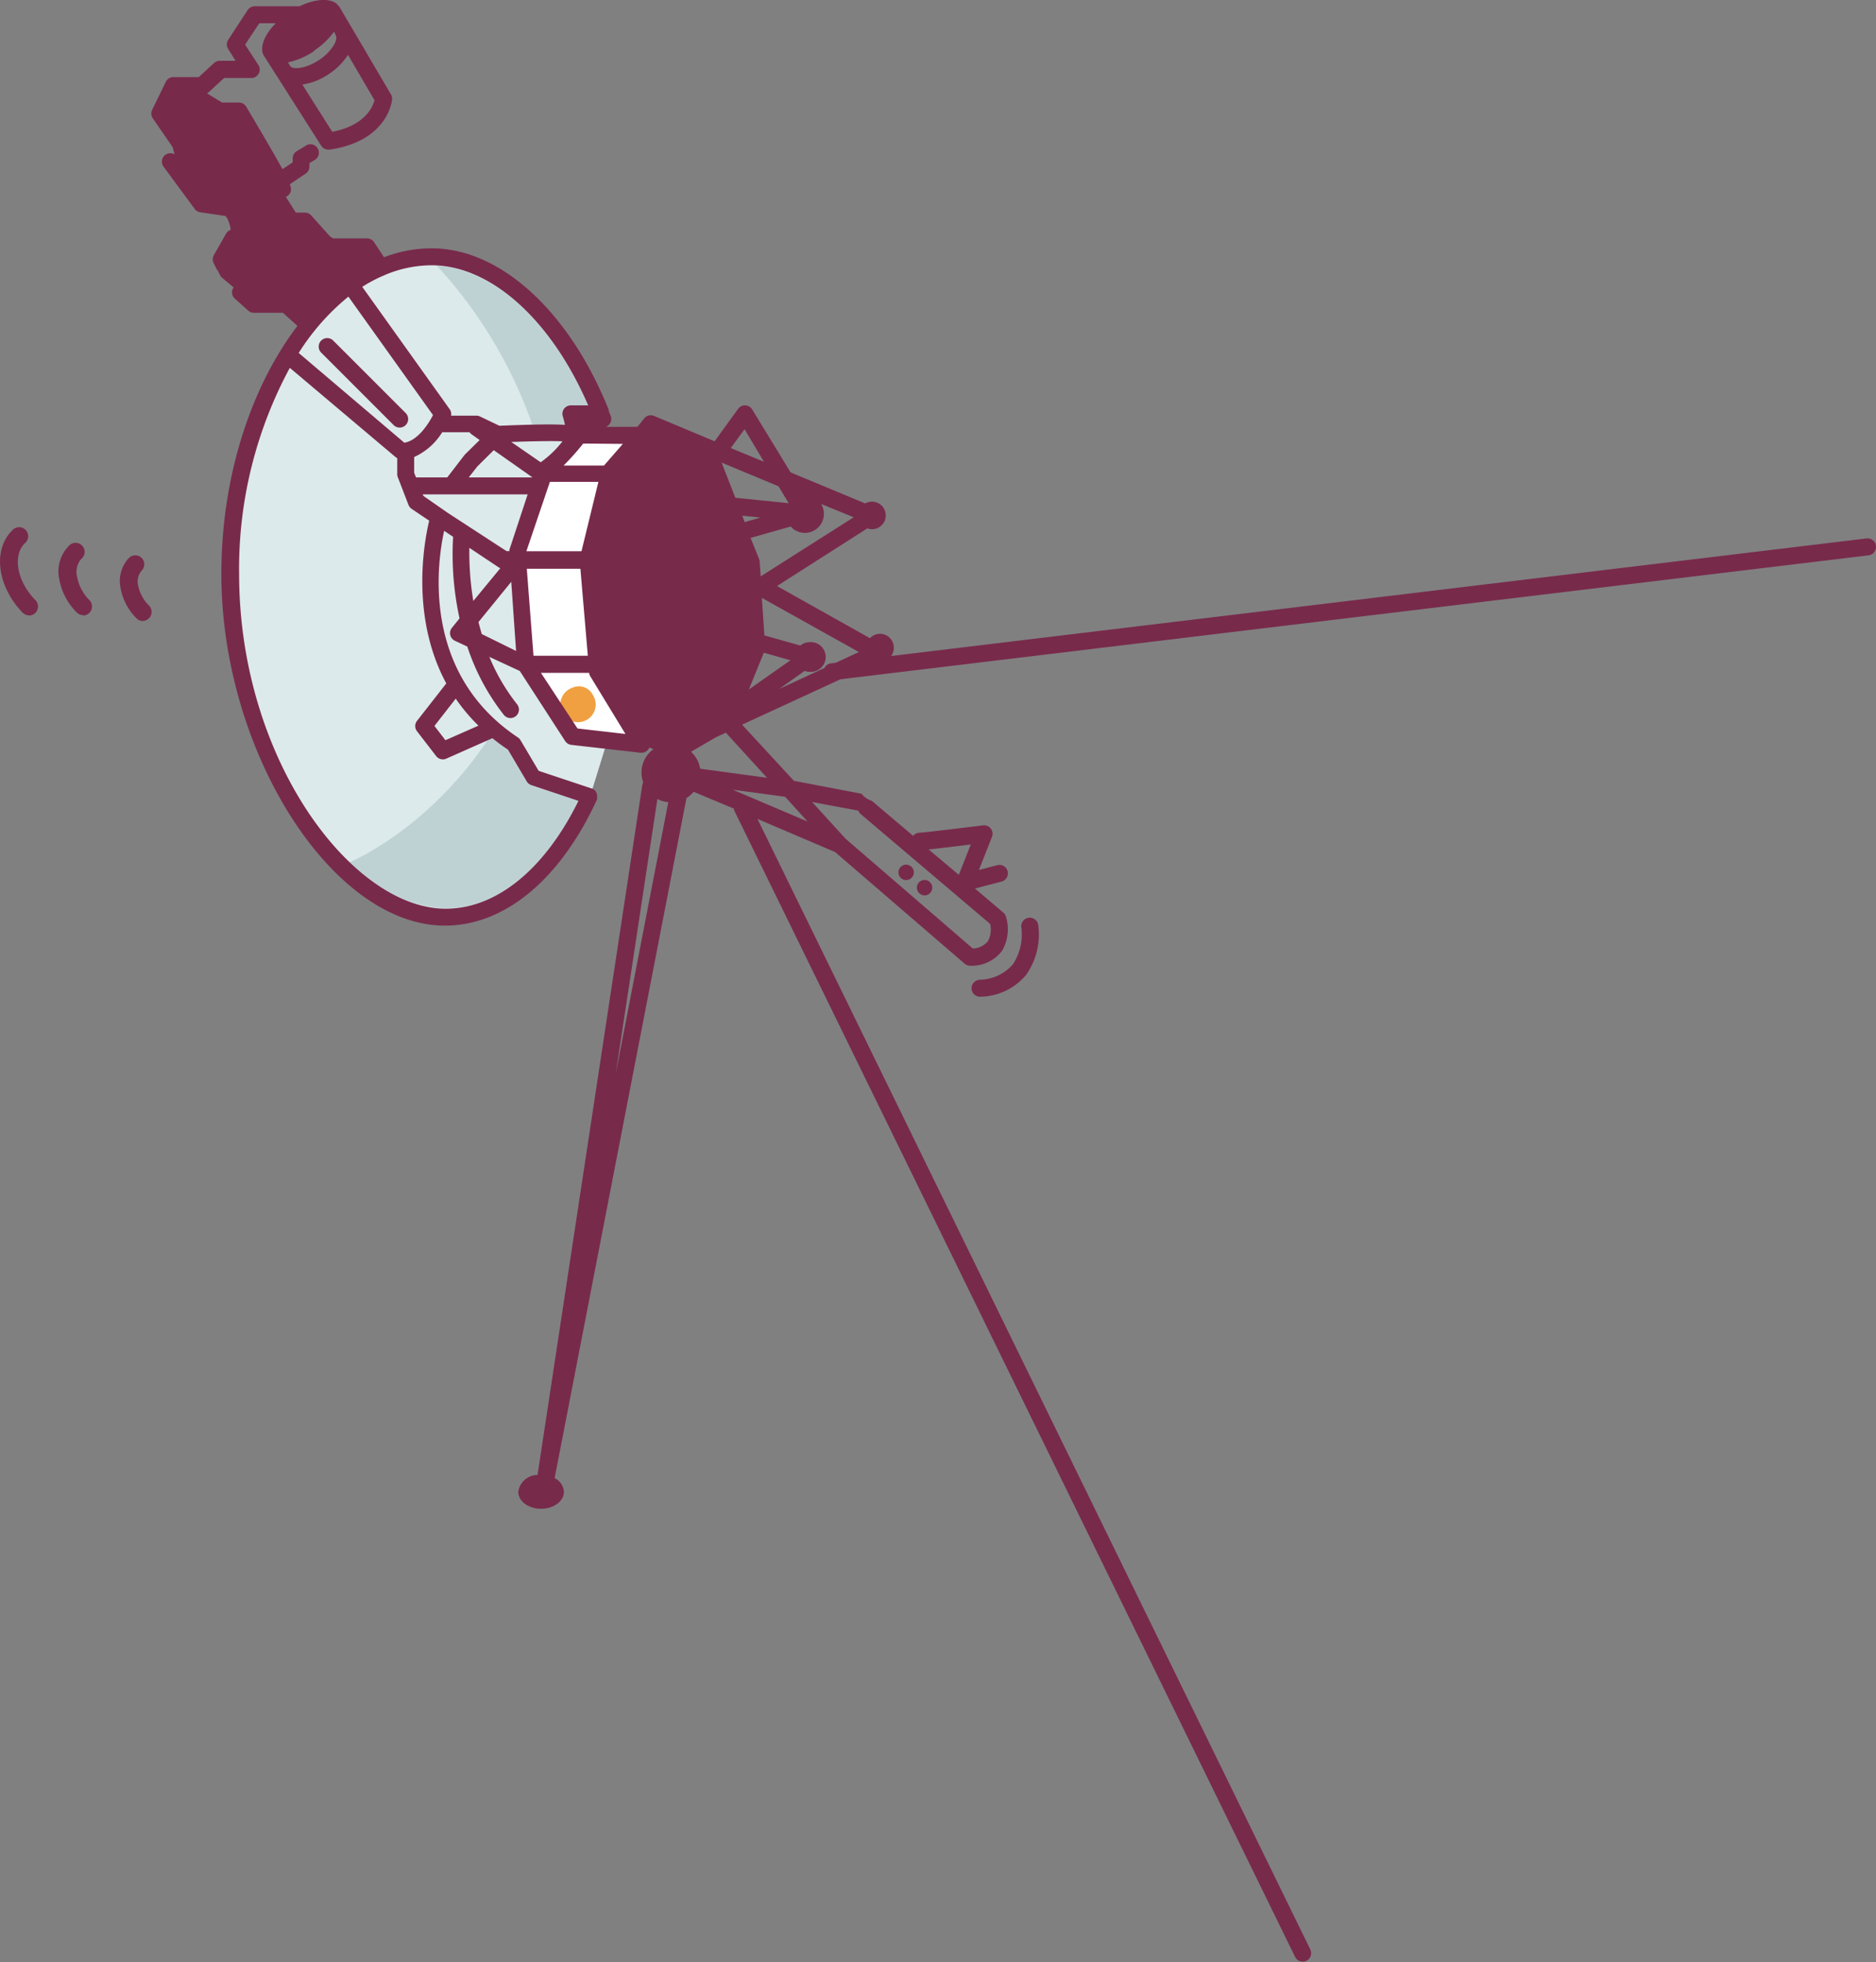 <svg xmlns="http://www.w3.org/2000/svg" xmlns:xlink="http://www.w3.org/1999/xlink" viewBox="0 0 221.96 232.08"><rect x="0" y="0" width="221.96" height="232.08" fill="#808080" stroke="none"/><defs><style>.cls-1{fill:none;}.cls-2{clip-path:url(#clip-path);}.cls-3{fill:#dceaec;}.cls-4{opacity:0.5;}.cls-5{clip-path:url(#clip-path-4);}.cls-6{fill:#a2b9ba;}.cls-7{clip-path:url(#clip-path-5);}.cls-8{fill:#fff;}.cls-9{fill:#782a4b;}.cls-10{fill:#f0a040;}</style><clipPath id="clip-path" transform="translate(0 0)"><rect class="cls-1" width="221.96" height="232.08"/></clipPath><clipPath id="clip-path-4" transform="translate(0 0)"><rect class="cls-1" x="51.68" y="31.42" width="19.09" height="19.38"/></clipPath><clipPath id="clip-path-5" transform="translate(0 0)"><rect class="cls-1" x="41.32" y="86.49" width="27.29" height="20.94"/></clipPath></defs><title>Voyager</title><g id="Layer_2" data-name="Layer 2"><g id="Layer_1-2" data-name="Layer 1"><g id="Voyager"><g class="cls-2"><g class="cls-2"><g class="cls-2"><path class="cls-3" d="M71.32,49.57C67,38.08,59.16,30.37,51.06,30.37c-12.2,0-23.77,15.93-23.77,37.5s13.24,40.59,25.44,40.59c6.9,0,13.06-5.59,17.12-14.35l2-6.46,5.2-.58L72.58,56.2l3.21-4.54-5,.11Z" transform="translate(0 0)"/><g class="cls-4"><g class="cls-5"><path class="cls-6" d="M70.76,50.81c-4-11.18-11.35-18.87-19.08-19.38a54,54,0,0,1,11.47,19.3c2.54,0,5.07.05,7.61.08" transform="translate(0 0)"/></g></g><g class="cls-4"><g class="cls-7"><path class="cls-6" d="M63.73,92.38c-2.24-1.73-3.23-4.27-5.34-5.9C51.1,98,41.39,102,41.32,102c3.61,3.42,7.6,5.43,11.49,5.43,6.45,0,11.88-5,15.8-13a11.57,11.57,0,0,1-4.87-2" transform="translate(0 0)"/></g></g><polygon class="cls-8" points="69.07 51.44 75.79 51.66 75.79 87.99 67.85 87.54 62.53 78.93 61.1 66.06 63.98 56.54 69.07 51.44"/><path class="cls-9" d="M48,48.86l-8.57-8.57A1,1,0,0,0,38,41.71l8.57,8.57A1,1,0,0,0,48,48.86" transform="translate(0 0)"/><path class="cls-10" d="M67.68,81.37a2.09,2.09,0,1,0,2.43.78,1.84,1.84,0,0,0-2.43-.78" transform="translate(0 0)"/><path class="cls-9" d="M220.84,63.69,105.43,77.6a1.62,1.62,0,0,0,.32-1,1.63,1.63,0,0,0-2.82-1.11l-11-6.17,10.69-6.82a1.6,1.6,0,0,0,.54.1,1.63,1.63,0,1,0-.79-3.05l-8.83-3.67L89,48.44a1,1,0,0,0-.81-.49,1,1,0,0,0-.86.41L84.55,52.2l-7.16-3a1,1,0,0,0-1.17.29l-.8,1H71.69a1,1,0,0,0,.57-1.28c-.07-.19-.15-.37-.23-.57,0,0,0,0,0-.07l0-.07C67.37,36.86,59.22,29.37,51.06,29.37a15.82,15.82,0,0,0-5.62,1.06l-1.18-1.78a1,1,0,0,0-.84-.45h-4L39.08,28l-2.26-2.52a1,1,0,0,0-.75-.33H35l-1.18-1.86a1,1,0,0,0,.47-.41c.14-.24.23-.42,0-1.09l1.87-1.25a1,1,0,0,0,.45-.84V19.3l.5-.31a1,1,0,1,0-1-1.71l-1,.6a1,1,0,0,0-.48.86v.47l-1.21.8c-.79-1.45-2.11-3.72-4.29-7.39a1,1,0,0,0-.85-.49l-2,0c-.58-.35-1.18-.7-1.79-1.1a1,1,0,0,0,.22-.14l1.8-1.66h3.21a1,1,0,0,0,.85-1.54L29,5.28l1.68-2.53h1.94c-1.38,1.41-2,3-1.34,3.93l0,0L38,17.23a1,1,0,0,0,.85.47H39c6.86-1,7.37-5.72,7.39-5.93a1,1,0,0,0-.13-.6L40.16.81h0l0,0a1.39,1.39,0,0,0-.2-.2L39.89.5c-.84-.76-2.6-.64-4.45.24H30.13a1,1,0,0,0-.83.45L27,4.71a1,1,0,0,0,0,1.09l.87,1.39H26a1,1,0,0,0-.68.27l-1.8,1.66h-3a1,1,0,0,0-.91.57L18,13a1,1,0,0,0,.08,1l2.35,3.41.22.84a1,1,0,0,0-1.3,1.46l3.68,5a1,1,0,0,0,.66.4l3,.44.24.36a4.52,4.52,0,0,1,.37,1.28,1,1,0,0,0-.55.44L25.29,30.2a1,1,0,0,0,0,.95l.38.76,0,0c-.09.11-.07.07.05,0l.31.63a1,1,0,0,0,.29.35L27.64,34a1,1,0,0,0-.12.22,1,1,0,0,0,.27,1.11l1.59,1.42A1,1,0,0,0,30,37h3.47l1.72,1.55c-5.43,7.13-9,17.72-9,29.34,0,21,13.1,41.6,26.45,41.6,7.07,0,13.64-5.44,18-14.93,0,0,0,0,0,0l0-.06a.93.93,0,0,0,0-.14,1,1,0,0,0,0-.2.93.93,0,0,0,0-.18,1.14,1.14,0,0,0-.27-.5,21.67,21.67,0,0,0-.28-.2h-.06l0,0-6.3-2.1-2.15-3.63a1,1,0,0,0-.32-.33C50,79.71,51.64,66.92,52.55,62.79l1.06.71a35.56,35.56,0,0,0,.76,9.65l-.9,1.11a1,1,0,0,0,.36,1.54l1.46.68a26.32,26.32,0,0,0,4.32,8.08,1,1,0,0,0,1.57-1.25A23.31,23.31,0,0,1,57.9,77.7l3.6,1.67,5.37,8.29a1,1,0,0,0,.73.45l8.19.93h.11a1,1,0,0,0,.85-.46.93.93,0,0,0,.07-.16l.49.2a3.41,3.41,0,0,0-1.21,3.92,1,1,0,0,0-.1.27l-12.4,81.66a2.31,2.31,0,0,0-2.28,2c0,1.11,1.21,2,2.7,2s2.7-.9,2.7-2a1.91,1.91,0,0,0-1.1-1.62L81.22,94.4a3.5,3.5,0,0,0,.85-.74l4.78,2a1,1,0,0,0,0,.17l66.38,135.65a1,1,0,1,0,1.8-.88L89.62,96.87l9.19,3.92L114.14,114a1,1,0,0,0,.65.24h.05a4.52,4.52,0,0,0,3.72-1.77,5.09,5.09,0,0,0,.45-4.07,1,1,0,0,0-.31-.46l-3.35-2.84,3.15-.82a1,1,0,1,0-.51-1.94l-2.17.57L117.36,99a1,1,0,0,0-1.06-1.37c-2.65.33-7,.86-7.5.87a1,1,0,0,0-.76.37l-4.9-4.15a2.47,2.47,0,0,1-1.21-.83l-8-1.53L87.8,85.72l11.64-5.37L221.08,65.69a1,1,0,0,0-.24-2M41.17,6.49l3.14,5.36c-.2.78-1.12,3-5,3.74L35.77,10a7.49,7.49,0,0,0,3.15-1.25,7.73,7.73,0,0,0,2.25-2.26m-4-.51a9,9,0,0,0,2.35-2.23l.11.18a1,1,0,0,0,.12.3c.09.14.07.5-.19,1a5.59,5.59,0,0,1-1.8,1.86c-1.67,1.12-3.15,1.12-3.4.75l0,0-.3-.46A8.82,8.82,0,0,0,37.22,6M73.69,52.51l-2.23,2.56H66.68A30.4,30.4,0,0,0,69,52.47a1,1,0,0,0,.26,0Zm-2.76-2h0ZM45.31,32.63a1,1,0,0,0,.2-.09,14.24,14.24,0,0,1,5.55-1.16c7,0,14.16,6.44,18.53,16.57h-2a1,1,0,0,0-1,1.31c.1.32.19.67.25,1-1.74-.13-5,0-7.76.1l-2.28-1.09a1,1,0,0,0-.43-.1h-3a1,1,0,0,0-.17-.77L42.86,33.93a17.62,17.62,0,0,1,2.44-1.3M49,54.06a7.56,7.56,0,0,0,3.32-2.93h3.23a1,1,0,0,0,.2.21l1,.71L55,53.77l-.08.1-2,2.6H49.22L49,55.92V54.1s0,0,0,0m-7.77-19,10,14c-.51,1-1.77,3-3.39,3.27L35.34,41.75a27.42,27.42,0,0,1,5.88-6.66M56.49,55.16l1.93-1.91L63,56.47H55.46Zm4-2.88c2.44-.09,4.91-.13,6.06-.08A12,12,0,0,1,64,54.66l-.06,0ZM31.6,21.08s0,0,0-.07l0,.08h0m25,64.75-3.9,1.72-1.3-1.69,2.52-3.23a21.24,21.24,0,0,0,2.68,3.19m-3.79-5-3.47,4.44a1,1,0,0,0,0,1.23l2.26,2.93a1,1,0,0,0,1.2.31l5.46-2.42c.58.47,1.18.92,1.84,1.35l2.22,3.76a1,1,0,0,0,.55.44l5.57,1.86c-4,8.12-9.71,12.76-15.71,12.76-11.07,0-24.44-17.66-24.44-39.59a50.06,50.06,0,0,1,6-24.39L46.85,54.11a1,1,0,0,0,.15.08v1.91a1,1,0,0,0,.07.36l1.26,3.26a1,1,0,0,0,.37.47l2.08,1.4c-.6,2.51-2.23,11.33,2,19.21m2.75-16L59,67.11a1,1,0,0,0,.2.1L56,71.09a35.36,35.36,0,0,1-.47-6.28M57,75c-.14-.48-.27-.95-.39-1.42l3.88-4.76L61.06,77Zm3.28-10a1,1,0,0,0,0,.19h-.35L53,60.68l-2.88-2L50,58.48H62.43Zm4.78-8h5.74l-2,8.2H62.28ZM62.33,67.28h6.34l.88,10.29H63.12Zm6,18.89L64,79.59h5.7a1,1,0,0,0,.13.39L74,86.82ZM72.85,127l4.93-32.49a3.46,3.46,0,0,0,1.29.38ZM93.55,62.28a2.25,2.25,0,0,0,3.6-2.67L101,61.19,90,68.18l-.12-1.76a1,1,0,0,0-.07-.3l-1-2.49ZM88.09,50.77l2.3,3.85L86.46,53Zm26.78,49.1-1.43,3.61-3.57-3c1.28-.13,3.4-.39,5-.59m-13.32-4h0a1,1,0,0,0,.27.39l15.32,13a2.86,2.86,0,0,1-.26,2.06,2.4,2.4,0,0,1-1.78.86l-15.07-13-3.94-4.33Zm-6,1.29-8.86-3.77,6.2.84ZM90.75,92l-7.91-1.07a3.47,3.47,0,0,0-1.08-2l2.94-1.72,1.18-.54ZM87,58.88l-1.62-4.16,6.73,2.8,1.2,2h0L87,58.88M87.82,61l2.15.22-1.86.54Zm2.55,16.21,3.15.89-4.92,3.46Zm8.51,1.19-.58.07a1,1,0,0,0-.76.55l-5.34,2.47,3-2.13a1.74,1.74,0,0,0,.6.11,1.76,1.76,0,1,0,0-3.51,1.74,1.74,0,0,0-1.11.4l-4.25-1.2-.3-4.44,11.48,6.41Z" transform="translate(0 0)"/><path class="cls-9" d="M107.21,104.1a.91.91,0,1,0-.91-.91.91.91,0,0,0,.91.91" transform="translate(0 0)"/><path class="cls-9" d="M109.39,105.91a.91.91,0,1,0-.91-.91.91.91,0,0,0,.91.91" transform="translate(0 0)"/><path class="cls-9" d="M115.91,115.9a1,1,0,0,0,.08,2h.09a7.22,7.22,0,0,0,5.33-2.59,8.33,8.33,0,0,0,1.43-5.9,1,1,0,0,0-2,.31,6.4,6.4,0,0,1-1,4.35,5.32,5.32,0,0,1-3.92,1.82" transform="translate(0 0)"/><path class="cls-9" d="M16.91,73.46a1.06,1.06,0,0,1-.76-.32,6.73,6.73,0,0,1-1.89-3.61,4,4,0,0,1,1-3.54,1.06,1.06,0,1,1,1.49,1.52,2,2,0,0,0-.42,1.69,4.65,4.65,0,0,0,1.31,2.44,1.07,1.07,0,0,1-.76,1.81" transform="translate(0 0)"/><path class="cls-9" d="M9.83,72.76a1.06,1.06,0,0,1-.76-.32,7.38,7.38,0,0,1-2.07-4,4.29,4.29,0,0,1,1.12-3.84,1.07,1.07,0,1,1,1.49,1.52,2.3,2.3,0,0,0-.51,2A5.3,5.3,0,0,0,10.59,71a1.07,1.07,0,0,1-.76,1.81" transform="translate(0 0)"/><path class="cls-9" d="M3.44,72.79a1.06,1.06,0,0,1-.76-.32c-3-3.08-3.57-7.44-1.24-9.72a1.07,1.07,0,1,1,1.49,1.52C1.47,65.71,2,68.78,4.2,71a1.07,1.07,0,0,1-.76,1.81" transform="translate(0 0)"/></g></g></g></g></g></g></svg>